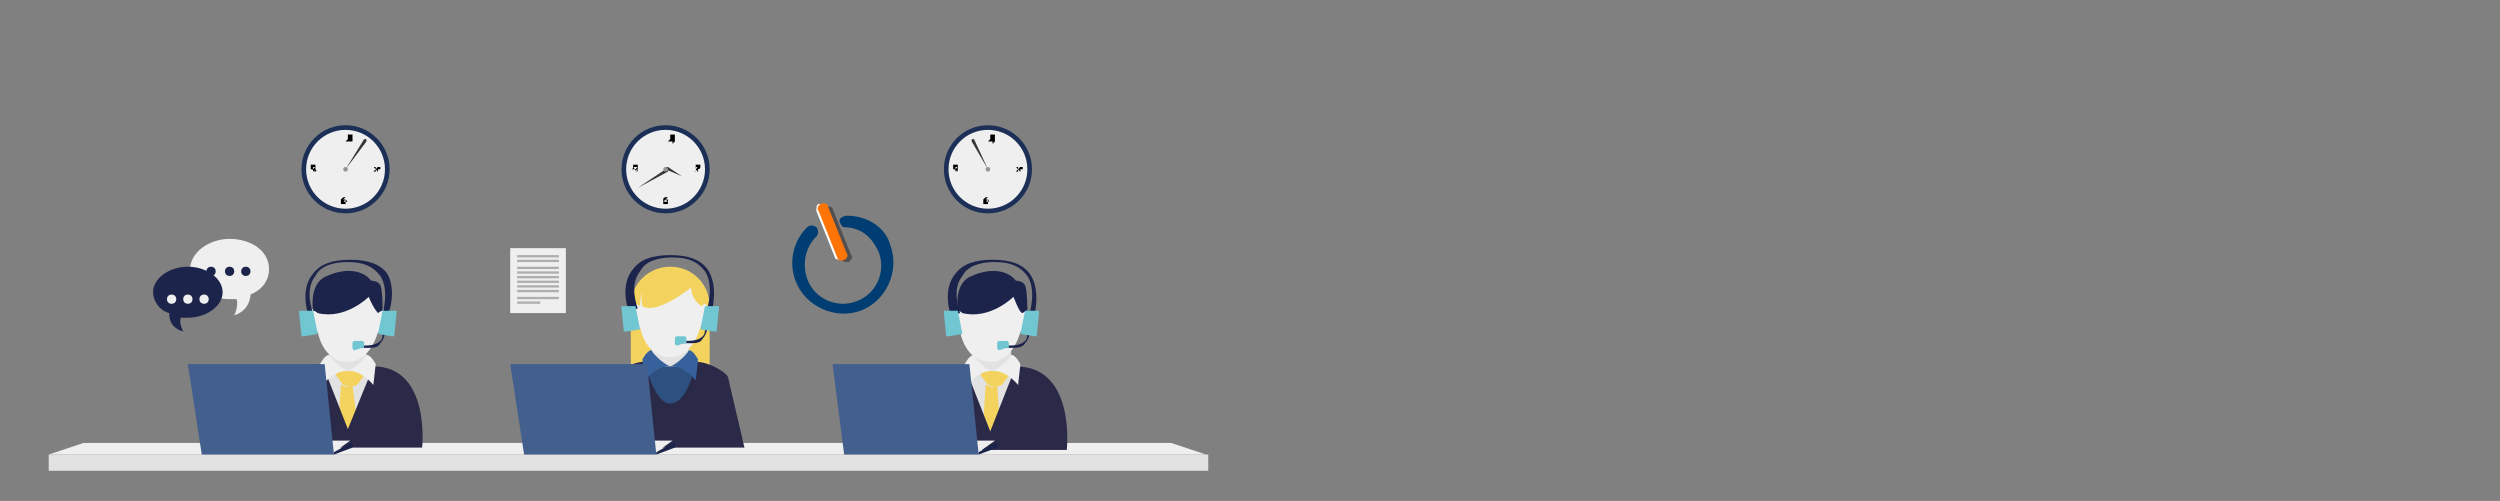 <?xml version="1.0" encoding="utf-8"?>
<!-- Generator: Adobe Illustrator 21.0.2, SVG Export Plug-In . SVG Version: 6.00 Build 0)  -->
<svg version="1.1" id="Camada_1" xmlns="http://www.w3.org/2000/svg" xmlns:xlink="http://www.w3.org/1999/xlink" x="0px" y="0px"
	 viewBox="0 0 107.8 21.6" style="enable-background:new 0 0 107.8 21.6;" xml:space="preserve">
<rect x="0" y="0" width="107.8" height="21.6" fill="#808080" stroke="none"/>
<style type="text/css">
	.st0{clip-path:url(#SVGID_2_);}
	.st1{fill:#E2E2E2;}
	.st2{fill:#EFEFEF;}
	.st3{fill:#F3D35D;}
	.st4{fill:#2B2948;}
	.st5{fill:#1C244B;}
	.st6{fill:#70C6D1;}
	.st7{fill:#425F8D;}
	.st8{fill:#2D5080;}
	.st9{fill:#37619D;}
	.st10{fill:#1B2F57;}
	.st11{fill:#363636;}
	.st12{fill:#959595;}
	.st13{fill:#AEAEAE;}
	.st14{opacity:0.5;fill:#231F20;}
	.st15{fill:#FFFFFF;}
	.st16{fill:#003D72;}
	.st17{fill:#FF7406;}
</style>
<g>
	<defs>
		<rect id="SVGID_1_" x="-4.1" y="2.1" width="69.3" height="23.1"/>
	</defs>
	<clipPath id="SVGID_2_">
		<use xlink:href="#SVGID_1_"  style="overflow:visible;"/>
	</clipPath>
	<g class="st0">
		<g>
			<rect x="2.1" y="19.6" class="st1" width="50" height="0.7"/>
		</g>
		<g>
			<polygon class="st2" points="50.5,19.1 3.6,19.1 2.1,19.6 52,19.6 			"/>
		</g>
		<g>
			<g>
				<g>
					<g>
						<g>
							<rect x="14.2" y="14.9" class="st1" width="1.6" height="1.8"/>
						</g>
						<g>
							<rect x="13.8" y="16" class="st1" width="2.4" height="2.7"/>
						</g>
						<g>
							<polygon class="st3" points="15.2,16.6 15,16.7 14.7,16.6 14.6,18.2 15,19 15.4,18.2 							"/>
						</g>
						<g>
							<path class="st3" d="M15,16c-0.1,0-0.5,0-0.5,0v0.2l0.3,0.4l0.3,0.1l0.3-0.1l0.3-0.4V16C15.5,16,15.1,16,15,16z"/>
						</g>
						<g>
							<path class="st2" d="M16.6,13.4c-0.1-0.2-0.3,0-0.3,0c0-1.5-1.3-1.3-1.3-1.3s-1.3-0.2-1.3,1.3c0,0-0.2-0.2-0.3,0
								c-0.1,0.2,0,1.1,0.3,0.9c0,0,0.2,1.3,1.3,1.3c1,0,1.3-1.3,1.3-1.3C16.5,14.5,16.7,13.6,16.6,13.4z"/>
						</g>
						<g>
							<path class="st4" d="M16.1,15.8L15,18.5l-1.1-2.8c-2.5,0-2.1,3.6-2.1,3.6H15h3.2C18.2,19.4,18.6,15.8,16.1,15.8z"/>
						</g>
						<g>
							<path class="st2" d="M15,16c0,0-0.5-0.1-1.1,0.6l-0.1-0.9c0,0,0.2-0.4,0.4-0.4C14.2,15.4,14.7,15.9,15,16z"/>
						</g>
						<g>
							<path class="st2" d="M15,16c0,0,0.5-0.1,1.1,0.6l0.1-0.9c0,0-0.2-0.4-0.4-0.4C15.8,15.4,15.3,15.9,15,16z"/>
						</g>
						<g>
							<path class="st5" d="M15.9,12.8c0,0-1,1-2.2,0.7c0,0-0.1-0.1-0.2-0.1c0,0-0.2-1.2,0.6-1.5c0.9-0.4,1.6-0.2,1.9,0.2
								c0,0,0.3,0,0.4,0.2c0.1,0.2,0.1,1.1,0.1,1.1s-0.1,0-0.2,0.1C16.3,13.5,16.1,13.3,15.9,12.8z"/>
						</g>
					</g>
					<g>
						<g>
							<path class="st5" d="M16.7,13.6l-0.2-0.1c0,0,0.3-1-0.1-1.6c-0.3-0.4-0.7-0.6-1.4-0.6c-0.7,0-1.2,0.2-1.4,0.6
								c-0.5,0.6-0.1,1.6-0.1,1.6l-0.2,0.1c0,0-0.4-1.1,0.2-1.8c0.3-0.4,0.8-0.6,1.6-0.6c0.8,0,1.3,0.2,1.6,0.6
								C17.1,12.5,16.8,13.5,16.7,13.6z"/>
						</g>
						<g>
							<path class="st5" d="M15.8,15c-0.1,0-0.1,0-0.2,0c-0.1,0-0.1,0-0.1,0v-0.1c0,0,0.1,0,0.1,0c0.3,0,0.6,0,0.8-0.2
								c0.1-0.1,0.1-0.2,0.1-0.4h0.1c0,0.2-0.1,0.4-0.2,0.5C16.3,15,16.1,15,15.8,15z"/>
						</g>
						<g>
							<path class="st6" d="M13.7,14.4C13.7,14.4,13.7,14.4,13.7,14.4l-0.6,0.1c0,0-0.1,0-0.1,0l-0.1-1c0,0,0-0.1,0-0.1l0.5,0
								c0,0,0.1,0,0.1,0L13.7,14.4z"/>
						</g>
						<g>
							<path class="st6" d="M16.3,14.4C16.3,14.4,16.3,14.4,16.3,14.4l0.6,0.1c0,0,0.1,0,0.1,0l0.1-1c0,0,0-0.1,0-0.1l-0.5,0
								c0,0-0.1,0-0.1,0L16.3,14.4z"/>
						</g>
						<g>
							<path class="st6" d="M15.6,15C15.6,15.1,15.6,15.1,15.6,15l-0.3,0.1c0,0-0.1,0-0.1-0.1v-0.2c0,0,0-0.1,0.1-0.1h0.3
								c0,0,0.1,0,0.1,0.1V15z"/>
						</g>
					</g>
				</g>
				<g>
					<g>
						<polygon class="st2" points="15.1,19 13.8,19 14.4,19.5 						"/>
					</g>
					<g>
						<polygon class="st7" points="8.1,15.7 14,15.7 14.4,19.6 8.7,19.6 						"/>
					</g>
					<g>
						<path class="st5" d="M14.4,19.6l0.8-0.3c0,0,0.1-0.2-0.1-0.2l-0.7,0.4L14.4,19.6z"/>
					</g>
				</g>
			</g>
			<g>
				<g>
					<g>
						<g>
							<rect x="42" y="14.9" class="st1" width="1.6" height="1.8"/>
						</g>
						<g>
							<rect x="41.5" y="16" class="st1" width="2.4" height="2.7"/>
						</g>
						<g>
							<polygon class="st3" points="43,16.6 42.8,16.7 42.5,16.6 42.4,18.2 42.8,19 43.1,18.2 							"/>
						</g>
						<g>
							<path class="st3" d="M42.8,16c-0.1,0-0.5,0-0.5,0v0.2l0.3,0.4l0.3,0.1l0.3-0.1l0.3-0.4V16C43.3,16,42.9,16,42.8,16z"/>
						</g>
						<g>
							<path class="st2" d="M44.3,13.4c-0.1-0.2-0.3,0-0.3,0c0-1.5-1.3-1.3-1.3-1.3s-1.3-0.2-1.3,1.3c0,0-0.2-0.2-0.3,0
								c-0.1,0.2,0,1.1,0.3,0.9c0,0,0.2,1.3,1.3,1.3c1,0,1.3-1.3,1.3-1.3C44.3,14.5,44.5,13.6,44.3,13.4z"/>
						</g>
						<g>
							<path class="st4" d="M43.8,15.8l-1.1,2.8l-1.1-2.8c-2.5,0-2.1,3.6-2.1,3.6h3.2H46C46,19.4,46.4,15.8,43.8,15.8z"/>
						</g>
						<g>
							<path class="st2" d="M42.8,16c0,0-0.5-0.1-1.1,0.6l-0.1-0.9c0,0,0.2-0.4,0.4-0.4C42,15.4,42.4,15.9,42.8,16z"/>
						</g>
						<g>
							<path class="st2" d="M42.8,16c0,0,0.5-0.1,1.1,0.6l0.1-0.9c0,0-0.2-0.4-0.4-0.4C43.6,15.4,43.1,15.9,42.8,16z"/>
						</g>
						<g>
							<path class="st5" d="M43.7,12.8c0,0-1,1-2.2,0.7c0,0-0.1-0.1-0.2-0.1c0,0-0.2-1.2,0.6-1.5c0.9-0.4,1.6-0.2,1.9,0.2
								c0,0,0.3,0,0.4,0.2c0.1,0.2,0.1,1.1,0.1,1.1s-0.1,0-0.2,0.1C44,13.5,43.9,13.3,43.7,12.8z"/>
						</g>
					</g>
					<g>
						<g>
							<path class="st5" d="M41,13.6c0,0-0.4-1.1,0.2-1.8c0.3-0.4,0.8-0.6,1.6-0.6s1.3,0.2,1.6,0.6c0.5,0.7,0.2,1.8,0.2,1.8
								l-0.2-0.1c0,0,0.3-1-0.1-1.6c-0.3-0.4-0.7-0.6-1.4-0.6s-1.2,0.2-1.4,0.6c-0.5,0.6-0.1,1.6-0.1,1.6L41,13.6z"/>
						</g>
						<g>
							<path class="st5" d="M43.6,15c-0.1,0-0.1,0-0.2,0c-0.1,0-0.1,0-0.1,0v-0.1c0,0,0.1,0,0.1,0c0.3,0,0.6,0,0.8-0.2
								c0.1-0.1,0.1-0.2,0.1-0.4h0.1c0,0.2-0.1,0.4-0.2,0.5C44.1,15,43.8,15,43.6,15z"/>
						</g>
						<g>
							<path class="st6" d="M41.5,14.4C41.5,14.4,41.5,14.4,41.5,14.4l-0.6,0.1c0,0-0.1,0-0.1,0l-0.1-1c0,0,0-0.1,0-0.1l0.5,0
								c0,0,0.1,0,0.1,0L41.5,14.4z"/>
						</g>
						<g>
							<path class="st6" d="M44,14.4C44,14.4,44.1,14.4,44,14.4l0.6,0.1c0,0,0.1,0,0.1,0l0.1-1c0,0,0-0.1,0-0.1l-0.5,0
								c0,0-0.1,0-0.1,0L44,14.4z"/>
						</g>
						<g>
							<path class="st6" d="M43.4,15C43.4,15.1,43.4,15.1,43.4,15l-0.3,0.1c0,0-0.1,0-0.1-0.1v-0.2c0,0,0-0.1,0.1-0.1h0.3
								c0,0,0.1,0,0.1,0.1V15z"/>
						</g>
					</g>
				</g>
				<g>
					<g>
						<polygon class="st2" points="42.9,19 41.6,19 42.2,19.5 						"/>
					</g>
					<g>
						<polygon class="st7" points="35.9,15.7 41.8,15.7 42.2,19.6 36.4,19.6 						"/>
					</g>
					<g>
						<path class="st5" d="M42.2,19.6l0.8-0.3c0,0,0.1-0.2-0.1-0.2l-0.7,0.4L42.2,19.6z"/>
					</g>
				</g>
			</g>
			<g>
				<g>
					<g>
						<path class="st3" d="M30.6,16c0,1-0.8,1.7-1.7,1.7l0,0c-1,0-1.7-0.8-1.7-1.7v-2.8c0-1,0.8-1.7,1.7-1.7l0,0
							c1,0,1.7,0.8,1.7,1.7V16z"/>
					</g>
					<g>
						<rect x="28.1" y="14.6" class="st1" width="1.6" height="1.8"/>
					</g>
					<g>
						<rect x="27.7" y="15.8" class="st8" width="2.4" height="2.7"/>
					</g>
					<g>
						<path class="st2" d="M30.5,13.2c-0.1-0.2-0.3,0-0.3,0c0-1.5-1.3-1.3-1.3-1.3s-1.3-0.2-1.3,1.3c0,0-0.2-0.2-0.3,0
							c-0.1,0.2,0,1.1,0.3,0.9c0,0,0.2,1.3,1.3,1.3c1,0,1.3-1.3,1.3-1.3C30.4,14.3,30.6,13.3,30.5,13.2z"/>
					</g>
					<g>
						<path class="st4" d="M30,15.6c0,0-0.3,1.8-1.1,1.8c-0.7,0-1.1-1.8-1.1-1.8c-0.6,0-1.3,0.5-1.3,0.5l-0.8,3.2h3.2h3.2l-0.7-3
							C31.4,16.1,30.6,15.6,30,15.6z"/>
					</g>
					<g>
						<path class="st9" d="M28.9,15.8c0,0-0.5-0.1-1.1,0.6l-0.1-0.9c0,0,0.2-0.4,0.4-0.4C28.1,15.2,28.6,15.7,28.9,15.8z"/>
					</g>
					<g>
						<path class="st9" d="M28.9,15.8c0,0,0.5-0.1,1.1,0.6l0.1-0.9c0,0-0.2-0.4-0.4-0.4C29.7,15.2,29.2,15.7,28.9,15.8z"/>
					</g>
					<g>
						<path class="st3" d="M29.8,12.4c0,0-1.5,1.2-2.1,0.8c0,0-0.4-1.5,1.4-1.5c1.1,0,1.3,1.2,1.2,1.5
							C30.2,13.2,29.8,12.9,29.8,12.4z"/>
					</g>
					<g>
						<g>
							<path class="st5" d="M27.1,13.4c0,0-0.4-1.1,0.2-1.8c0.3-0.4,0.8-0.6,1.6-0.6c0.8,0,1.3,0.2,1.6,0.6c0.5,0.7,0.2,1.8,0.2,1.8
								l-0.2-0.1c0,0,0.3-1-0.1-1.6c-0.3-0.4-0.7-0.6-1.4-0.6c-0.7,0-1.2,0.2-1.4,0.6c-0.5,0.6-0.1,1.6-0.1,1.6L27.1,13.4z"/>
						</g>
						<g>
							<path class="st5" d="M29.7,14.8c-0.1,0-0.1,0-0.2,0c-0.1,0-0.1,0-0.1,0v-0.1c0,0,0.1,0,0.1,0c0.3,0,0.6,0,0.8-0.2
								c0.1-0.1,0.1-0.2,0.1-0.4h0.1c0,0.2-0.1,0.4-0.2,0.5C30.2,14.8,30,14.8,29.7,14.8z"/>
						</g>
						<g>
							<path class="st6" d="M27.6,14.2C27.6,14.2,27.6,14.2,27.6,14.2L27,14.3c0,0-0.1,0-0.1,0l-0.1-1c0,0,0-0.1,0-0.1l0.5,0
								c0,0,0.1,0,0.1,0L27.6,14.2z"/>
						</g>
						<g>
							<path class="st6" d="M30.2,14.2C30.2,14.2,30.2,14.2,30.2,14.2l0.6,0.1c0,0,0.1,0,0.1,0l0.1-1c0,0,0-0.1,0-0.1l-0.5,0
								c0,0-0.1,0-0.1,0L30.2,14.2z"/>
						</g>
						<g>
							<path class="st6" d="M29.5,14.8C29.5,14.8,29.5,14.9,29.5,14.8l-0.3,0.1c0,0-0.1,0-0.1-0.1v-0.2c0,0,0-0.1,0.1-0.1h0.3
								c0,0,0.1,0,0.1,0.1V14.8z"/>
						</g>
					</g>
				</g>
				<g>
					<g>
						<polygon class="st2" points="29,19 27.7,19 28.3,19.5 						"/>
					</g>
					<g>
						<polygon class="st7" points="22,15.7 27.9,15.7 28.3,19.6 22.6,19.6 						"/>
					</g>
					<g>
						<path class="st5" d="M28.3,19.6l0.8-0.3c0,0,0.1-0.2-0.1-0.2l-0.7,0.4L28.3,19.6z"/>
					</g>
				</g>
			</g>
		</g>
		<g>
			<g>
				<circle class="st10" cx="14.9" cy="7.3" r="1.9"/>
			</g>
			<g>
				<circle class="st2" cx="14.9" cy="7.3" r="1.7"/>
			</g>
			<g>
				<g>
					<path d="M14.8,6.1L14.8,6.1l0-0.3l-0.1,0v0l0.1,0V6.1z"/>
					<path d="M15.1,6.1h-0.2v0L15,6c0,0,0,0,0-0.1c0,0,0,0,0,0c0,0,0,0,0,0s0,0,0,0c0,0,0,0,0,0c0,0,0,0,0,0h0l0,0c0,0,0-0.1,0-0.1
						c0,0,0,0,0.1,0c0,0,0.1,0,0.1,0c0,0,0,0,0,0.1c0,0,0,0,0,0.1c0,0,0,0,0,0.1L15,6.1l0,0L15.1,6.1L15.1,6.1z"/>
				</g>
				<g>
					<path d="M14.9,8.5C14.9,8.5,14.9,8.5,14.9,8.5C15,8.5,15,8.5,14.9,8.5L14.9,8.5C15,8.5,15,8.5,14.9,8.5
						C14.9,8.5,14.9,8.5,14.9,8.5C14.9,8.5,14.9,8.5,14.9,8.5c-0.1,0.1-0.1,0.1-0.1,0.1v0c0,0,0,0,0,0c0,0,0,0,0,0c0,0,0.1,0,0.1,0
						c0,0,0,0,0,0.1c0,0,0,0.1,0,0.1c0,0,0,0-0.1,0c0,0-0.1,0-0.1,0c0,0,0-0.1,0-0.1V8.6C14.8,8.5,14.8,8.5,14.9,8.5
						C14.9,8.5,14.9,8.5,14.9,8.5z M14.9,8.6C14.9,8.6,14.9,8.6,14.9,8.6C14.9,8.6,14.8,8.6,14.9,8.6L14.9,8.6
						c-0.1,0.1-0.1,0.1,0,0.1c0,0,0,0,0,0c0,0,0,0,0,0C15,8.7,15,8.7,14.9,8.6C15,8.6,15,8.6,14.9,8.6C14.9,8.6,14.9,8.6,14.9,8.6z"
						/>
				</g>
				<g>
					<path d="M16.2,7.3L16.2,7.3C16.2,7.3,16.3,7.3,16.2,7.3C16.3,7.2,16.3,7.2,16.2,7.3C16.3,7.2,16.3,7.2,16.2,7.3
						c0.1-0.1,0.1-0.1,0-0.1C16.2,7.1,16.2,7.2,16.2,7.3C16.2,7.2,16.2,7.2,16.2,7.3L16.2,7.3L16.2,7.3c-0.1-0.1-0.1-0.1,0-0.1
						c0,0,0,0,0.1,0c0,0,0.1,0,0.1,0c0,0,0,0,0,0.1c0,0,0,0,0,0C16.3,7.3,16.3,7.3,16.2,7.3c0.1,0,0.1,0,0.1,0c0,0,0,0,0,0
						c0,0,0,0.1,0,0.1c0,0,0,0-0.1,0c0,0-0.1,0-0.1,0C16.1,7.4,16.1,7.4,16.2,7.3L16.2,7.3L16.2,7.3c0,0.1,0,0.1,0,0.1c0,0,0,0,0,0
						c0,0,0,0,0,0C16.3,7.4,16.3,7.4,16.2,7.3C16.3,7.3,16.3,7.3,16.2,7.3C16.3,7.3,16.3,7.3,16.2,7.3L16.2,7.3L16.2,7.3z"/>
				</g>
				<g>
					<path d="M13.5,7.4C13.6,7.4,13.6,7.4,13.5,7.4C13.6,7.4,13.6,7.3,13.5,7.4l0.1-0.1C13.6,7.3,13.6,7.3,13.5,7.4
						C13.6,7.3,13.6,7.3,13.5,7.4c0-0.1,0-0.1-0.1-0.1c0,0,0,0,0-0.1c0,0,0-0.1,0-0.1c0,0,0,0,0.1,0c0,0,0.1,0,0.1,0
						c0,0,0,0.1,0,0.1v0.1C13.7,7.4,13.6,7.4,13.5,7.4C13.6,7.4,13.6,7.4,13.5,7.4C13.5,7.4,13.5,7.4,13.5,7.4
						C13.5,7.4,13.5,7.4,13.5,7.4L13.5,7.4C13.5,7.4,13.5,7.4,13.5,7.4C13.5,7.4,13.5,7.4,13.5,7.4z M13.5,7.3
						C13.6,7.3,13.6,7.3,13.5,7.3C13.6,7.3,13.6,7.3,13.5,7.3L13.5,7.3c0.1-0.1,0.1-0.1,0-0.1c0,0,0,0,0,0c0,0,0,0,0,0
						C13.5,7.2,13.5,7.2,13.5,7.3C13.5,7.2,13.5,7.3,13.5,7.3C13.5,7.3,13.5,7.3,13.5,7.3z"/>
				</g>
			</g>
			<g>
				<path class="st11" d="M14.9,7.3C14.9,7.3,14.9,7.3,14.9,7.3C14.9,7.3,14.9,7.3,14.9,7.3L15.7,6c0,0,0,0,0.1,0c0,0,0,0,0,0.1
					L14.9,7.3C14.9,7.3,14.9,7.3,14.9,7.3z"/>
			</g>
			<g>
				<path class="st11" d="M14.9,8.1C14.9,8.1,14.9,8.1,14.9,8.1l0-0.8c0,0,0,0,0,0c0,0,0,0,0,0L14.9,8.1C14.9,8.1,14.9,8.1,14.9,8.1
					z"/>
			</g>
			<g>
				<circle class="st12" cx="14.9" cy="7.3" r="0.1"/>
			</g>
		</g>
		<g>
			<g>
				<circle class="st10" cx="28.7" cy="7.3" r="1.9"/>
			</g>
			<g>
				<circle class="st2" cx="28.7" cy="7.3" r="1.7"/>
			</g>
			<g>
				<g>
					<path d="M28.6,6.1L28.6,6.1l0-0.3l-0.1,0v0l0.1,0V6.1z"/>
					<path d="M29,6.1h-0.2v0L28.9,6c0,0,0,0,0-0.1c0,0,0,0,0,0c0,0,0,0,0,0c0,0,0,0,0,0c0,0,0,0,0,0c0,0,0,0,0,0h0l0,0
						c0,0,0-0.1,0-0.1c0,0,0,0,0.1,0c0,0,0.1,0,0.1,0c0,0,0,0,0,0.1c0,0,0,0,0,0.1c0,0,0,0,0,0.1l-0.1,0.1l0,0L29,6.1L29,6.1z"/>
				</g>
				<g>
					<path d="M28.8,8.5C28.8,8.5,28.8,8.5,28.8,8.5C28.8,8.5,28.8,8.5,28.8,8.5L28.8,8.5C28.8,8.5,28.8,8.5,28.8,8.5
						C28.8,8.5,28.8,8.5,28.8,8.5C28.7,8.5,28.7,8.5,28.8,8.5c-0.1,0.1-0.1,0.1-0.1,0.1v0c0,0,0,0,0,0c0,0,0,0,0,0c0,0,0.1,0,0.1,0
						c0,0,0,0,0,0.1c0,0,0,0.1,0,0.1c0,0,0,0-0.1,0c0,0-0.1,0-0.1,0c0,0,0-0.1,0-0.1V8.6C28.6,8.5,28.7,8.5,28.8,8.5
						C28.7,8.5,28.7,8.5,28.8,8.5z M28.7,8.6C28.7,8.6,28.7,8.6,28.7,8.6C28.7,8.6,28.7,8.6,28.7,8.6L28.7,8.6
						c-0.1,0.1-0.1,0.1,0,0.1c0,0,0,0,0,0c0,0,0,0,0,0C28.8,8.7,28.8,8.7,28.7,8.6C28.8,8.6,28.8,8.6,28.7,8.6
						C28.8,8.6,28.8,8.6,28.7,8.6z"/>
				</g>
				<g>
					<path d="M30,7.3L30,7.3C30.1,7.3,30.1,7.3,30,7.3C30.1,7.2,30.1,7.2,30,7.3C30.1,7.2,30.1,7.2,30,7.3c0.1-0.1,0.1-0.1,0-0.1
						C30.1,7.1,30,7.2,30,7.3C30,7.2,30,7.2,30,7.3L30,7.3L30,7.3C30,7.2,30,7.2,30,7.1c0,0,0,0,0.1,0c0,0,0.1,0,0.1,0
						c0,0,0,0,0,0.1c0,0,0,0,0,0C30.2,7.3,30.1,7.3,30,7.3c0.1,0,0.1,0,0.1,0c0,0,0,0,0,0c0,0,0,0.1,0,0.1c0,0,0,0-0.1,0
						c0,0-0.1,0-0.1,0C30,7.4,30,7.4,30,7.3L30,7.3L30,7.3c0,0.1,0,0.1,0,0.1c0,0,0,0,0,0c0,0,0,0,0,0C30.1,7.4,30.1,7.4,30,7.3
						C30.1,7.3,30.1,7.3,30,7.3C30.1,7.3,30.1,7.3,30,7.3L30,7.3L30,7.3z"/>
				</g>
				<g>
					<path d="M27.4,7.4C27.4,7.4,27.4,7.4,27.4,7.4C27.5,7.4,27.5,7.3,27.4,7.4l0.1-0.1C27.5,7.3,27.4,7.3,27.4,7.4
						C27.4,7.3,27.4,7.3,27.4,7.4c0-0.1,0-0.1-0.1-0.1s0,0,0-0.1c0,0,0-0.1,0-0.1c0,0,0,0,0.1,0c0,0,0.1,0,0.1,0c0,0,0,0.1,0,0.1
						v0.1C27.5,7.4,27.5,7.4,27.4,7.4C27.4,7.4,27.4,7.4,27.4,7.4C27.4,7.4,27.4,7.4,27.4,7.4C27.3,7.4,27.3,7.4,27.4,7.4L27.4,7.4
						C27.3,7.4,27.3,7.4,27.4,7.4C27.4,7.4,27.4,7.4,27.4,7.4z M27.4,7.3C27.4,7.3,27.4,7.3,27.4,7.3C27.4,7.3,27.5,7.3,27.4,7.3
						L27.4,7.3c0.1-0.1,0.1-0.1,0-0.1c0,0,0,0,0,0c0,0,0,0,0,0C27.3,7.2,27.3,7.2,27.4,7.3C27.3,7.2,27.3,7.3,27.4,7.3
						C27.4,7.3,27.4,7.3,27.4,7.3z"/>
				</g>
			</g>
			<g>
				<path class="st11" d="M27.5,8.1C27.5,8.1,27.5,8.1,27.5,8.1C27.5,8,27.5,8,27.5,8.1l1.2-0.8c0,0,0,0,0.1,0c0,0,0,0,0,0.1
					L27.5,8.1C27.5,8.1,27.5,8.1,27.5,8.1z"/>
			</g>
			<g>
				<path class="st11" d="M29.4,7.6C29.4,7.6,29.4,7.6,29.4,7.6l-0.7-0.3c0,0,0,0,0-0.1c0,0,0,0,0.1,0L29.4,7.6
					C29.5,7.6,29.5,7.6,29.4,7.6C29.4,7.6,29.4,7.6,29.4,7.6z"/>
			</g>
			<g>
				<circle class="st12" cx="28.7" cy="7.3" r="0.1"/>
			</g>
		</g>
		<g>
			<g>
				<circle class="st10" cx="42.6" cy="7.3" r="1.9"/>
			</g>
			<g>
				<circle class="st2" cx="42.6" cy="7.3" r="1.7"/>
			</g>
			<g>
				<g>
					<path d="M42.5,6.1L42.5,6.1l0-0.3l-0.1,0v0l0.1,0V6.1z"/>
					<path d="M42.8,6.1h-0.2v0L42.7,6c0,0,0,0,0-0.1c0,0,0,0,0,0c0,0,0,0,0,0c0,0,0,0,0,0c0,0,0,0,0,0c0,0,0,0,0,0h0l0,0
						c0,0,0-0.1,0-0.1c0,0,0,0,0.1,0c0,0,0.1,0,0.1,0c0,0,0,0,0,0.1c0,0,0,0,0,0.1c0,0,0,0,0,0.1l-0.1,0.1l0,0L42.8,6.1L42.8,6.1z"
						/>
				</g>
				<g>
					<path d="M42.6,8.5C42.6,8.5,42.6,8.5,42.6,8.5C42.7,8.5,42.7,8.5,42.6,8.5L42.6,8.5C42.7,8.5,42.6,8.5,42.6,8.5
						C42.6,8.5,42.6,8.5,42.6,8.5C42.6,8.5,42.6,8.5,42.6,8.5c-0.1,0.1-0.1,0.1-0.1,0.1v0c0,0,0,0,0,0c0,0,0,0,0,0c0,0,0.1,0,0.1,0
						c0,0,0,0,0,0.1c0,0,0,0.1,0,0.1c0,0,0,0-0.1,0c0,0-0.1,0-0.1,0c0,0,0-0.1,0-0.1V8.6C42.5,8.5,42.5,8.5,42.6,8.5
						C42.5,8.5,42.6,8.5,42.6,8.5z M42.6,8.6C42.6,8.6,42.6,8.6,42.6,8.6C42.5,8.6,42.5,8.6,42.6,8.6L42.6,8.6
						c-0.1,0.1-0.1,0.1,0,0.1c0,0,0,0,0,0c0,0,0,0,0,0C42.6,8.7,42.7,8.7,42.6,8.6C42.7,8.6,42.6,8.6,42.6,8.6
						C42.6,8.6,42.6,8.6,42.6,8.6z"/>
				</g>
				<g>
					<path d="M43.9,7.3L43.9,7.3C43.9,7.3,44,7.3,43.9,7.3C44,7.2,44,7.2,43.9,7.3C44,7.2,44,7.2,43.9,7.3c0.1-0.1,0.1-0.1,0-0.1
						C43.9,7.1,43.9,7.2,43.9,7.3C43.9,7.2,43.9,7.2,43.9,7.3L43.9,7.3L43.9,7.3c-0.1-0.1-0.1-0.1,0-0.1c0,0,0,0,0.1,0
						c0,0,0.1,0,0.1,0c0,0,0,0,0,0.1c0,0,0,0,0,0C44,7.3,44,7.3,43.9,7.3c0.1,0,0.1,0,0.1,0c0,0,0,0,0,0c0,0,0,0.1,0,0.1
						c0,0,0,0-0.1,0c0,0-0.1,0-0.1,0C43.8,7.4,43.8,7.4,43.9,7.3L43.9,7.3L43.9,7.3c0,0.1,0,0.1,0,0.1c0,0,0,0,0,0c0,0,0,0,0,0
						C44,7.4,44,7.4,43.9,7.3C44,7.3,44,7.3,43.9,7.3C44,7.3,43.9,7.3,43.9,7.3L43.9,7.3L43.9,7.3z"/>
				</g>
				<g>
					<path d="M41.2,7.4C41.3,7.4,41.3,7.4,41.2,7.4C41.3,7.4,41.3,7.3,41.2,7.4l0.1-0.1C41.3,7.3,41.3,7.3,41.2,7.4
						C41.3,7.3,41.3,7.3,41.2,7.4c0-0.1,0-0.1-0.1-0.1c0,0,0,0,0-0.1c0,0,0-0.1,0-0.1c0,0,0,0,0.1,0c0,0,0.1,0,0.1,0
						c0,0,0,0.1,0,0.1v0.1C41.3,7.4,41.3,7.4,41.2,7.4C41.3,7.4,41.3,7.4,41.2,7.4C41.2,7.4,41.2,7.4,41.2,7.4
						C41.2,7.4,41.2,7.4,41.2,7.4L41.2,7.4C41.2,7.4,41.2,7.4,41.2,7.4C41.2,7.4,41.2,7.4,41.2,7.4z M41.2,7.3
						C41.3,7.3,41.3,7.3,41.2,7.3C41.3,7.3,41.3,7.3,41.2,7.3L41.2,7.3c0.1-0.1,0.1-0.1,0-0.1c0,0,0,0,0,0c0,0,0,0,0,0
						C41.2,7.2,41.2,7.2,41.2,7.3C41.2,7.2,41.2,7.3,41.2,7.3C41.2,7.3,41.2,7.3,41.2,7.3z"/>
				</g>
			</g>
			<g>
				<path class="st11" d="M42.6,7.3C42.6,7.3,42.6,7.3,42.6,7.3l-0.7-1.2c0,0,0,0,0-0.1c0,0,0,0,0.1,0L42.6,7.3
					C42.6,7.3,42.6,7.3,42.6,7.3C42.6,7.3,42.6,7.3,42.6,7.3z"/>
			</g>
			<g>
				<path class="st11" d="M42.6,7.3C42.6,7.3,42.6,7.3,42.6,7.3C42.5,7.3,42.6,7.3,42.6,7.3L43.3,7c0,0,0,0,0,0c0,0,0,0,0,0
					L42.6,7.3C42.6,7.3,42.6,7.3,42.6,7.3z"/>
			</g>
			<g>
				<circle class="st12" cx="42.6" cy="7.3" r="0.1"/>
			</g>
		</g>
		<g>
			<g>
				<path class="st2" d="M9.9,10.3c-0.9,0-1.7,0.6-1.7,1.3c0,0.7,0.8,1.3,1.7,1.3c0.1,0,0.2,0,0.3,0c0.1,0.3-0.1,0.7-0.1,0.7
					c0.6-0.2,0.7-0.7,0.7-0.9c0.5-0.2,0.8-0.6,0.8-1.1C11.6,10.8,10.8,10.3,9.9,10.3L9.9,10.3z"/>
			</g>
			<g>
				<g>
					<circle class="st5" cx="9.1" cy="11.7" r="0.2"/>
				</g>
				<g>
					<circle class="st5" cx="9.9" cy="11.7" r="0.2"/>
				</g>
				<g>
					<circle class="st5" cx="10.6" cy="11.7" r="0.2"/>
				</g>
			</g>
			<g>
				<path class="st5" d="M8.1,11.5c-0.8,0-1.5,0.5-1.5,1.1c0,0.4,0.3,0.8,0.7,0.9c0,0.2,0,0.6,0.6,0.8c0,0-0.2-0.4-0.1-0.6
					c0.1,0,0.2,0,0.3,0c0.8,0,1.5-0.5,1.5-1.1C9.6,12,8.9,11.5,8.1,11.5z"/>
			</g>
			<g>
				<circle class="st2" cx="7.4" cy="12.9" r="0.2"/>
			</g>
			<g>
				<circle class="st2" cx="8.1" cy="12.9" r="0.2"/>
			</g>
			<g>
				<circle class="st2" cx="8.8" cy="12.9" r="0.2"/>
			</g>
		</g>
		<g>
			<g>
				<rect x="22" y="10.7" class="st2" width="2.4" height="2.8"/>
			</g>
			<g>
				<rect x="22.3" y="11" class="st13" width="1.8" height="0.1"/>
			</g>
			<g>
				<rect x="22.3" y="11.2" class="st13" width="1.8" height="0.1"/>
			</g>
			<g>
				<rect x="22.3" y="11.5" class="st13" width="1.8" height="0.1"/>
			</g>
			<g>
				<rect x="22.3" y="11.7" class="st13" width="1.8" height="0.1"/>
			</g>
			<g>
				<rect x="22.3" y="11.9" class="st13" width="1.8" height="0.1"/>
			</g>
			<g>
				<rect x="22.3" y="12.1" class="st13" width="1.8" height="0.1"/>
			</g>
			<g>
				<rect x="22.3" y="12.3" class="st13" width="1.8" height="0.1"/>
			</g>
			<g>
				<rect x="22.3" y="12.5" class="st13" width="1.8" height="0.1"/>
			</g>
			<g>
				<rect x="22.3" y="12.8" class="st13" width="1.8" height="0.1"/>
			</g>
			<g>
				<rect x="22.3" y="13" class="st13" width="1" height="0.1"/>
			</g>
		</g>
	</g>
</g>
<path class="st14" d="M36.6,11.3c-0.1,0-0.3,0-0.3-0.1l-0.8-2c0-0.1,0-0.3,0.1-0.3c0.1,0,0.3,0,0.3,0.1l0.8,2
	C36.8,11.1,36.7,11.2,36.6,11.3z"/>
<path class="st15" d="M36.3,11.2c-0.1,0-0.3,0-0.3-0.1l-0.8-2c0-0.1,0-0.3,0.1-0.3c0.1,0,0.3,0,0.3,0.1l0.8,2
	C36.5,11,36.4,11.1,36.3,11.2z"/>
<path class="st16" d="M36.5,9.3c-0.1,0-0.3,0.1-0.3,0.2c0,0.1,0.1,0.3,0.2,0.3c0.7,0,1.2,0.4,1.5,1.1c0.3,0.8-0.1,1.8-1,2.1
	c-0.8,0.3-1.8-0.1-2.1-1c-0.2-0.6-0.1-1.3,0.4-1.8c0.1-0.1,0.1-0.3,0-0.4c-0.1-0.1-0.3-0.1-0.4,0c-0.6,0.6-0.8,1.5-0.5,2.3
	c0.4,1.1,1.7,1.7,2.8,1.3c1.1-0.4,1.7-1.7,1.3-2.8C38.2,9.8,37.4,9.3,36.5,9.3z"/>
<path class="st17" d="M36.4,11.2c0.1,0,0.2-0.2,0.1-0.3l-0.8-2c0-0.1-0.2-0.2-0.3-0.1c-0.1,0-0.2,0.2-0.1,0.3l0.8,2
	C36.1,11.2,36.3,11.3,36.4,11.2z"/>
</svg>
